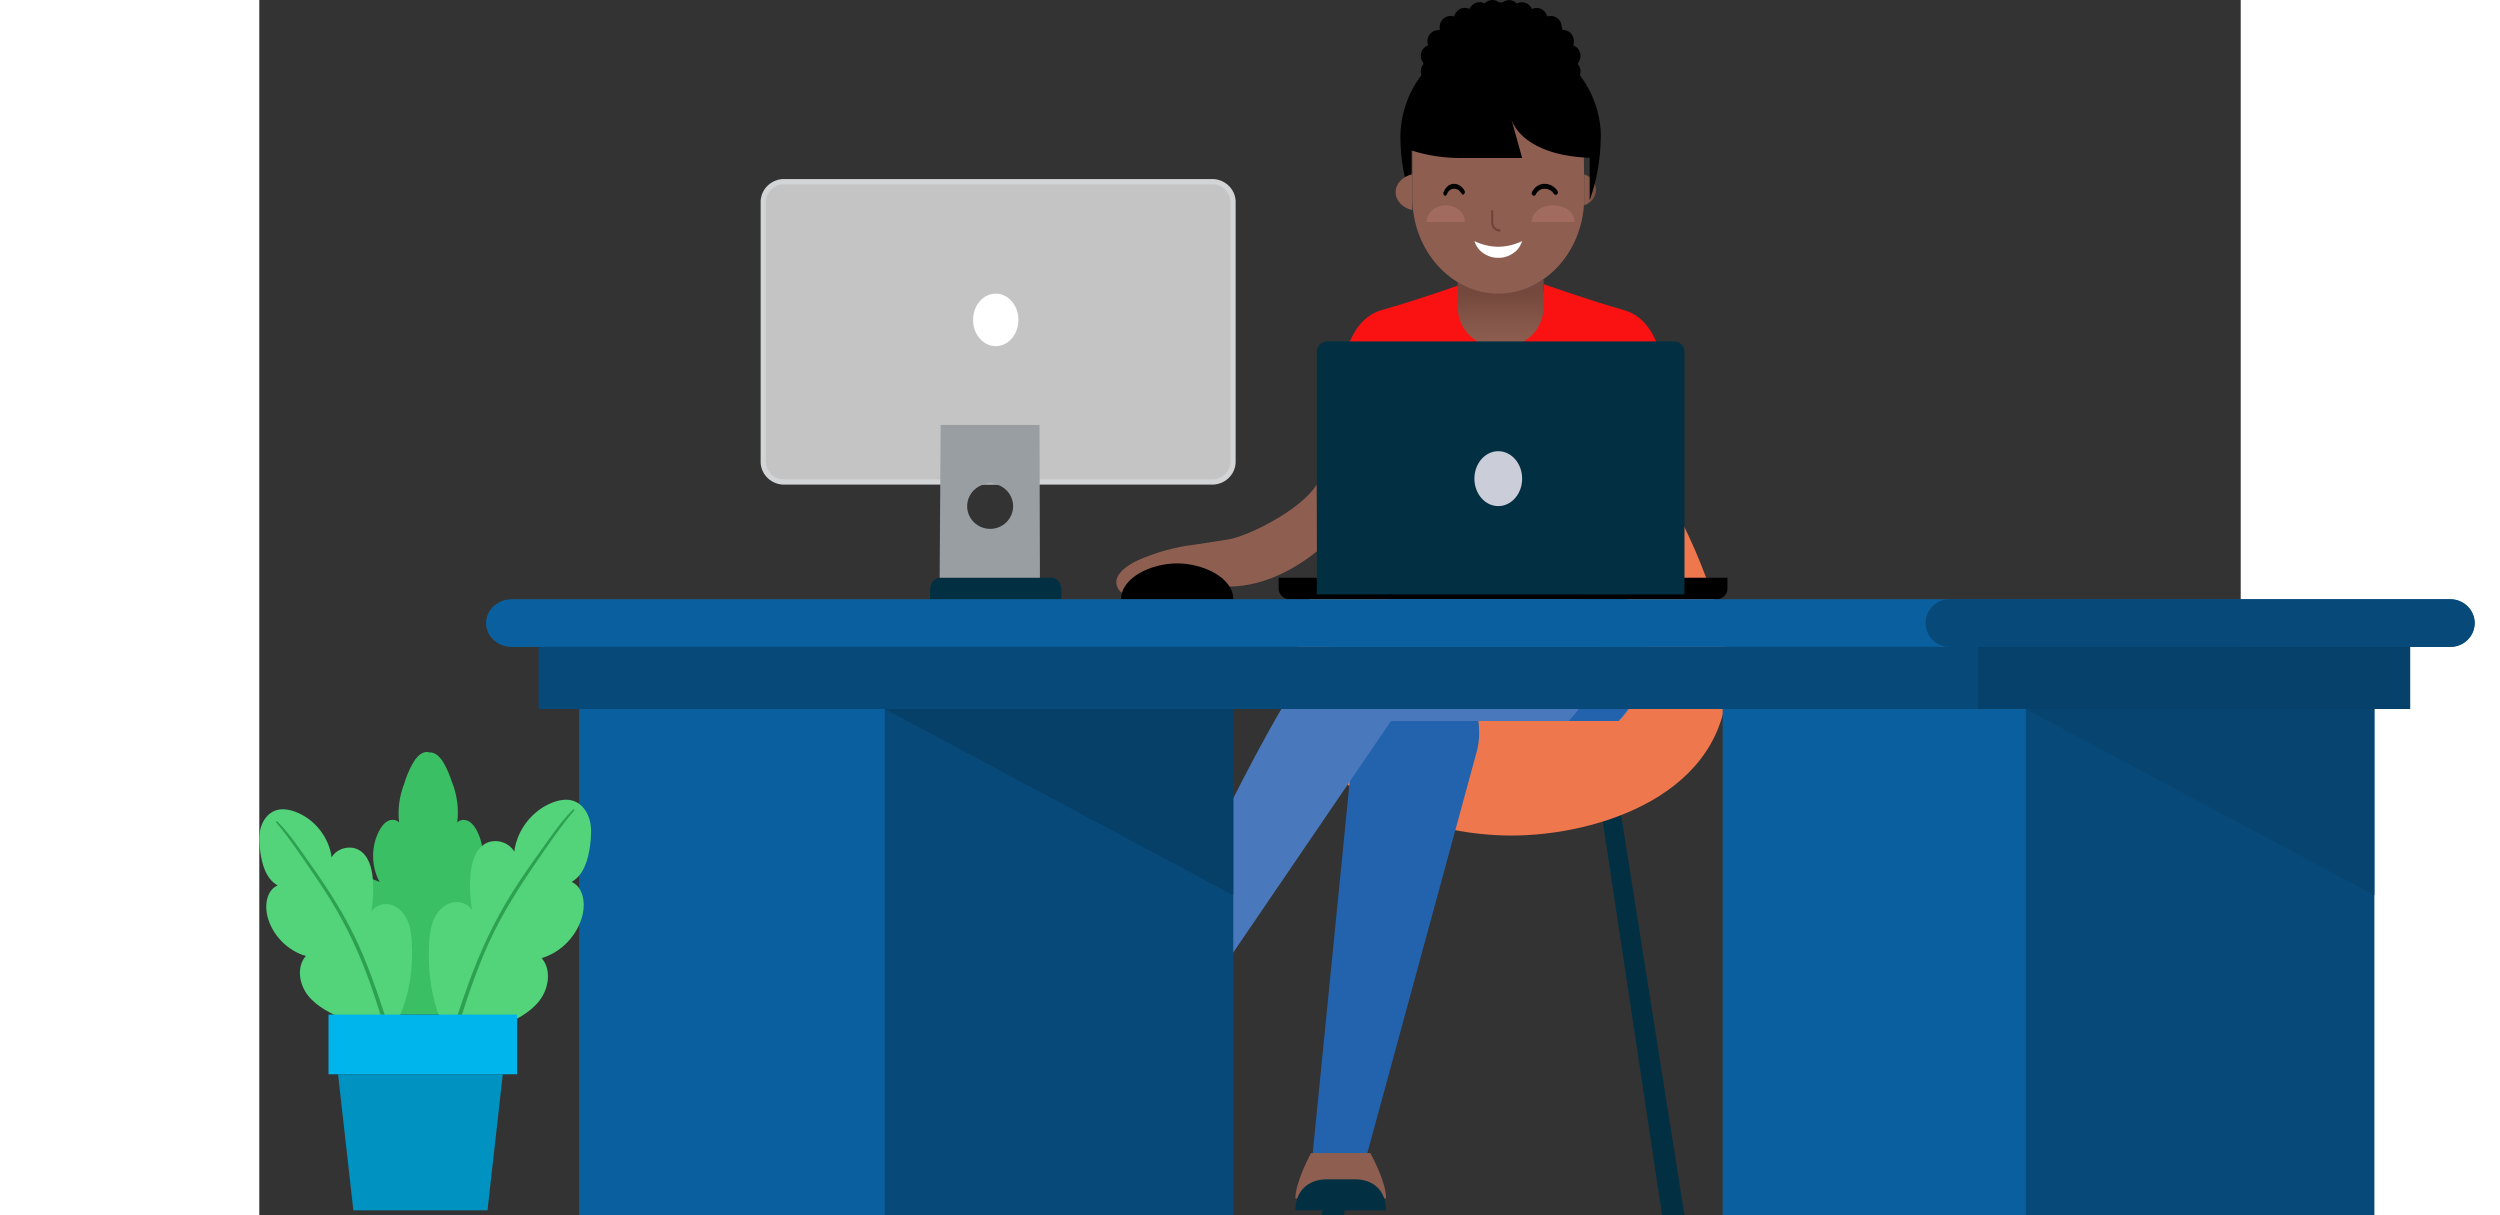 <svg width="430" height="209" viewBox="0 0 830 509" fill="none" xmlns="http://www.w3.org/2000/svg">
<rect x="0" y="0" width="830" height="509" fill="#333333" stroke="none"/>
<path d="M588.147 243.195C588.382 238.787 590 199.837 590 177.003C590 150.314 585.005 133.645 571.451 129.839C557.898 126.034 538.106 119.072 538.106 119.072V120.06C538.088 122.703 537.051 125.23 535.223 127.09C533.395 128.95 530.924 129.99 528.351 129.984H513.625C511.044 129.984 508.569 128.931 506.744 127.056C504.919 125.181 503.894 122.639 503.894 119.988V119C503.894 119 484.102 126.034 470.549 129.767C456.995 133.501 452 150.241 452 176.93C452 201.5 452.75 236.282 452.75 236.282C452.75 236.282 452.047 247.747 472.471 249H565.706C567.947 249.003 570.176 248.662 572.319 247.988L588.147 243.195Z" fill="#FA1212"/>
<path d="M555 73V84.589C555 85.059 555 85.529 555 86C556.488 85.443 557.752 84.532 558.64 83.379C559.527 82.225 560 80.877 560 79.5C560 78.123 559.527 76.775 558.64 75.621C557.752 74.468 556.488 73.557 555 73Z" fill="url(#paint0_linear)"/>
<path d="M519.014 122.727C513.061 122.709 507.209 121.143 502 118.175V128.43C501.972 132.695 503.551 136.806 506.405 139.896C509.259 142.987 513.166 144.816 517.303 145H522.697C526.832 144.81 530.736 142.979 533.588 139.89C536.441 136.801 538.022 132.694 538 128.43V117C532.323 120.716 525.74 122.702 519.014 122.727Z" fill="url(#paint1_linear)"/>
<path fill-rule="evenodd" clip-rule="evenodd" d="M554.675 45.828H517.386C491.173 45.828 484.509 44.273 483.255 42H483V64.917V82.835C483 104.939 499.253 123 519.012 123C538.77 123 555 104.915 555 82.835L554.675 45.828Z" fill="url(#paint2_linear)"/>
<path d="M562 57.622C561.994 50.142 560.055 42.796 556.379 36.332H555.969C555.969 36.208 555.969 36.06 556.138 35.937C555.241 34.392 554.25 32.907 553.171 31.491C553.352 30.993 553.45 30.466 553.46 29.935C553.459 28.783 553.037 27.673 552.278 26.823C552.424 26.602 552.538 26.361 552.616 26.106C553.025 25.516 553.295 24.836 553.402 24.121C553.509 23.405 553.451 22.674 553.233 21.985C553.015 21.296 552.643 20.669 552.146 20.154C551.65 19.639 551.042 19.25 550.372 19.018C550.574 18.473 550.68 17.896 550.686 17.314C550.699 16.69 550.59 16.071 550.365 15.491C550.14 14.912 549.804 14.384 549.377 13.94C548.949 13.496 548.439 13.143 547.877 12.904C547.315 12.665 546.711 12.543 546.102 12.547H545.933C545.883 12.199 545.769 11.863 545.596 11.559C545.596 11.559 545.596 11.411 545.596 11.361C545.596 10.123 545.115 8.936 544.26 8.061C543.405 7.185 542.245 6.693 541.036 6.693C540.613 6.701 540.192 6.759 539.782 6.866C539.655 6.723 539.508 6.598 539.347 6.496C539.147 5.867 538.818 5.29 538.381 4.803C537.944 4.316 537.411 3.931 536.816 3.674C536.222 3.416 535.58 3.292 534.935 3.31C534.289 3.329 533.655 3.488 533.075 3.779C532.725 2.936 532.14 2.217 531.394 1.712C530.647 1.207 529.772 0.938 528.878 0.939C528.154 0.952 527.444 1.138 526.803 1.482C526.033 0.653 524.99 0.146 523.876 0.059C522.761 -0.028 521.655 0.312 520.772 1.013H520.169C519.896 0.987 519.621 0.987 519.349 1.013C518.544 0.363 517.551 0.007 516.526 0C515.914 0.006 515.309 0.136 514.746 0.382C514.183 0.628 513.673 0.985 513.245 1.433C512.603 1.097 511.892 0.919 511.171 0.914C510.272 0.909 509.392 1.175 508.64 1.681C507.889 2.186 507.301 2.907 506.949 3.754C506.34 3.449 505.672 3.288 504.995 3.285C503.957 3.287 502.95 3.649 502.139 4.313C501.328 4.977 500.761 5.904 500.532 6.94C499.843 6.691 499.105 6.615 498.381 6.718C497.657 6.822 496.968 7.102 496.372 7.536C495.776 7.969 495.29 8.543 494.956 9.209C494.622 9.875 494.449 10.613 494.453 11.361C494.415 11.714 494.415 12.07 494.453 12.423C494.453 12.423 494.453 12.547 494.453 12.596H493.874C492.664 12.596 491.505 13.088 490.65 13.963C489.795 14.839 489.314 16.026 489.314 17.264C489.317 17.85 489.431 18.429 489.652 18.968C488.748 19.274 487.961 19.863 487.403 20.652C486.844 21.442 486.542 22.39 486.54 23.365C486.542 24.326 486.828 25.265 487.36 26.057C487.456 26.308 487.578 26.548 487.722 26.773C487.162 27.388 486.781 28.151 486.623 28.977C486.465 29.802 486.537 30.656 486.829 31.441C481.127 38.903 478.02 48.099 478 57.572V57.696C478.068 66.67 479.635 75.566 482.632 84V63.031C489.297 65.138 496.234 66.204 503.21 66.192H528.998L524.511 49.99C524.511 49.743 524.511 49.62 524.511 49.62V49.99C525.235 52.46 530.422 65.007 557.296 66.118V83.951C560.267 75.51 561.833 66.618 561.928 57.647L562 57.622Z" fill="black"/>
<path d="M482.972 85.931V73C480.973 73.438 479.206 74.412 477.945 75.768C476.684 77.124 476 78.788 476 80.5C476 82.212 476.684 83.876 477.945 85.232C479.206 86.588 480.973 87.562 482.972 88C483.035 87.25 482.972 86.603 482.972 85.931Z" fill="url(#paint3_linear)"/>
<path d="M504.877 79.882C504.369 79.003 503.723 78.288 502.985 77.791C502.247 77.295 501.436 77.028 500.612 77.011C499.676 76.938 498.745 77.239 497.935 77.875C497.124 78.512 496.469 79.456 496.051 80.592C495.983 80.841 495.983 81.115 496.051 81.364C496.084 81.493 496.138 81.61 496.209 81.706C496.28 81.802 496.366 81.875 496.462 81.92C496.643 82.024 496.848 82.027 497.031 81.929C497.215 81.831 497.362 81.639 497.442 81.395C497.745 80.638 498.203 80.016 498.762 79.605C499.321 79.194 499.955 79.011 500.589 79.079C501.174 79.082 501.75 79.265 502.276 79.612C502.801 79.96 503.261 80.464 503.622 81.086C503.679 81.196 503.751 81.289 503.835 81.361C503.918 81.432 504.012 81.481 504.109 81.504C504.206 81.527 504.306 81.524 504.403 81.494C504.499 81.465 504.59 81.41 504.671 81.333C504.835 81.172 504.948 80.932 504.986 80.662C505.024 80.393 504.985 80.114 504.877 79.882Z" fill="black"/>
<path d="M543.777 79.875C543.157 79.002 542.371 78.293 541.476 77.797C540.581 77.301 539.599 77.032 538.599 77.009C537.465 76.944 536.337 77.247 535.354 77.882C534.371 78.517 533.575 79.456 533.062 80.584C532.979 80.833 532.979 81.106 533.062 81.355C533.102 81.484 533.167 81.6 533.254 81.697C533.34 81.793 533.445 81.866 533.56 81.91C533.669 81.966 533.787 81.996 533.906 82C534.026 82.003 534.145 81.98 534.256 81.931C534.367 81.882 534.469 81.808 534.554 81.715C534.639 81.621 534.706 81.509 534.751 81.386C535.118 80.63 535.675 80.009 536.353 79.599C537.032 79.188 537.802 79.006 538.572 79.074C539.278 79.073 539.976 79.253 540.609 79.6C541.243 79.948 541.797 80.453 542.227 81.078C542.289 81.209 542.376 81.325 542.482 81.416C542.588 81.507 542.71 81.573 542.841 81.607C542.971 81.642 543.106 81.645 543.238 81.616C543.369 81.588 543.494 81.529 543.603 81.442C543.712 81.356 543.804 81.245 543.871 81.116C543.939 80.987 543.981 80.844 543.995 80.696C544.009 80.547 543.994 80.397 543.952 80.256C543.909 80.115 543.84 79.985 543.749 79.875H543.777Z" fill="black"/>
<path d="M519.571 97C518.624 97 517.716 96.596 517.046 95.878C516.376 95.159 516 94.184 516 93.168V88.46C516.005 88.336 516.055 88.219 516.138 88.133C516.222 88.048 516.333 88 516.449 88C516.505 88 516.561 88.012 516.613 88.035C516.665 88.058 516.712 88.092 516.752 88.135C516.792 88.177 516.823 88.228 516.845 88.284C516.866 88.34 516.877 88.4 516.877 88.46V93.168C516.877 93.934 517.161 94.67 517.666 95.212C518.172 95.754 518.857 96.058 519.571 96.058C519.629 96.058 519.686 96.071 519.74 96.095C519.793 96.12 519.841 96.156 519.881 96.201C519.922 96.246 519.953 96.299 519.973 96.357C519.993 96.416 520.002 96.478 520 96.54C520 96.662 519.954 96.779 519.874 96.865C519.794 96.951 519.685 97 519.571 97Z" fill="#734139"/>
<path d="M519.434 103.353H518.543C515.285 103.258 512.061 102.463 509 101C509.535 102.584 510.367 103.967 511.42 105.021C513.594 106.979 516.176 108.018 518.817 108H519.205C521.84 108.018 524.414 106.978 526.58 105.021C527.646 103.985 528.481 102.597 529 101C525.933 102.47 522.7 103.265 519.434 103.353Z" fill="white"/>
<path opacity="0.2" d="M541.943 86.001C540.767 86.001 539.601 86.182 538.514 86.534C537.427 86.886 536.44 87.402 535.609 88.052C534.779 88.702 534.12 89.474 533.673 90.323C533.225 91.172 532.996 92.082 533 93H551C551.004 92.074 550.772 91.157 550.317 90.302C549.862 89.448 549.194 88.672 548.351 88.02C547.508 87.369 546.507 86.855 545.407 86.508C544.307 86.161 543.13 85.989 541.943 86.001Z" fill="#F39B9B"/>
<path opacity="0.2" d="M496.987 86C494.867 86.006 492.835 86.746 491.338 88.058C489.841 89.37 489 91.147 489 93H505C505 91.144 504.156 89.363 502.653 88.05C501.151 86.737 499.112 86 496.987 86Z" fill="#F39B9B"/>
<path d="M562 339L587.62 509H597L570.096 339H562Z" fill="#023042"/>
<path d="M471.904 339L445 509H454.38L480 339H471.904Z" fill="#023042"/>
<path d="M615 283.983C615 332.963 560.488 350 524.488 350C488.488 350 434 332.963 434 283.983C434 235.003 488.488 145 524.488 145C560.488 145 615 235.027 615 283.983Z" fill="#EF774E"/>
<path d="M459.083 304.112L441.095 484.834C440.872 486.736 441.043 488.665 441.597 490.493C442.151 492.322 443.076 494.008 444.311 495.442C445.545 496.875 447.061 498.023 448.758 498.808C450.455 499.594 452.295 500 454.156 500H450.856C456.782 500 460.663 495.933 462.243 490.025L510.001 314.733C510.658 312.286 510.994 309.76 511 307.222C511 298.276 508.258 280 485.808 280H485.158C478.708 280.076 472.506 282.564 467.708 287.001C462.91 291.438 459.844 297.52 459.083 304.112Z" fill="#2362AC"/>
<path d="M576.144 254.182C576.144 254.182 565.952 238 524.731 238C480.782 238 460.95 258.009 442.48 276.269C424.011 294.53 372 409.433 372 409.433L394.345 419L474.06 302.019H569.565C569.565 302.019 592.436 279.458 576.144 254.182Z" fill="#4979BC"/>
<path d="M575.974 254.177C575.974 254.177 565.486 238 523.069 238C519.573 238 516.225 238.142 513 238.378C546.653 240.739 555.368 254.177 555.368 254.177C572.133 279.447 548.475 302 548.475 302H569.204C569.204 302 592.739 279.447 575.974 254.177Z" fill="#2362AC"/>
<path d="M540.336 242C540.112 242.994 539.557 243.883 538.764 244.52C537.97 245.157 536.984 245.506 535.967 245.508H506.033C505.016 245.506 504.03 245.157 503.236 244.52C502.443 243.883 501.888 242.994 501.664 242H427V246.5C427.006 247.692 427.481 248.832 428.322 249.675C429.163 250.517 430.301 250.994 431.49 251H610.51C611.1 251 611.684 250.884 612.228 250.657C612.773 250.431 613.268 250.1 613.685 249.682C614.102 249.264 614.433 248.768 614.658 248.222C614.884 247.676 615 247.091 615 246.5V242H540.336Z" fill="black"/>
<path d="M443 249V147.295C443.006 146.154 443.472 145.061 444.295 144.257C445.118 143.452 446.232 143 447.393 143H592.631C593.788 143.006 594.896 143.461 595.713 144.265C596.531 145.069 596.994 146.158 597 147.295V249H443Z" fill="#023042"/>
<path d="M519 212C524.523 212 529 206.851 529 200.5C529 194.149 524.523 189 519 189C513.477 189 509 194.149 509 200.5C509 206.851 513.477 212 519 212Z" fill="#CBCDD8"/>
<path d="M442.928 203C436.164 213.872 413.643 224.887 405.584 226.024L391.936 228.132C383.648 229.118 375.56 231.346 367.951 234.74C367.951 234.74 357.446 239.265 359.197 245.163C359.407 246.031 359.829 246.835 360.427 247.504C361.025 248.173 361.78 248.687 362.627 249C365.433 241.349 375.89 236.47 385.196 236.47C393.087 236.47 401.794 239.975 405.967 245.708C422.013 245.708 435.565 236.92 443 230.974L442.928 203Z" fill="url(#paint4_linear)"/>
<path d="M465.398 483H440.576C440.576 483 434 495.024 434 502H471.999C472.075 495.024 465.398 483 465.398 483Z" fill="url(#paint5_linear)"/>
<path d="M458.914 494H447.039C439.914 494 434 498.458 434 507H472C471.929 498.034 466.062 494 458.914 494Z" fill="#023042"/>
<path d="M393.814 419.408L382.55 414.495L372.215 410C372.215 410 361.74 419.605 359 426.63L375.095 433.631L392.095 441C394.835 434.147 393.814 419.408 393.814 419.408Z" fill="url(#paint6_linear)"/>
<path d="M383.321 429.204L372.116 424.325C365.346 421.368 358.147 423.213 355 431.353L390.758 447C394.191 438.456 390.115 432.187 383.321 429.204Z" fill="#023042"/>
<path d="M408 251C408 242.021 395.422 236 384.488 236C373.554 236 361 241.979 361 251H408Z" fill="black"/>
<path d="M407.887 85.082L407.885 85.111V85.14V192.86V192.889L407.887 192.918C408.004 195.158 407.214 197.357 405.68 199.039C404.153 200.714 402.008 201.743 399.705 201.898H219.272C216.971 201.744 214.83 200.714 213.306 199.039C211.776 197.356 210.991 195.158 211.114 192.921L211.116 192.891V192.86V85.14V85.111L211.114 85.082C210.997 82.846 211.784 80.65 213.313 78.968C214.836 77.293 216.974 76.262 219.273 76.102H399.705C402.008 76.257 404.153 77.286 405.68 78.961C407.214 80.643 408.004 82.843 407.887 85.082Z" fill="#C4C4C4" stroke="#D2D4D5" stroke-width="2.203"/>
<path d="M285.218 242.001H331.828C332.379 241.997 332.925 242.125 333.434 242.377C333.943 242.628 334.405 242.999 334.793 243.468C335.181 243.936 335.488 244.492 335.695 245.104C335.902 245.716 336.006 246.371 336 247.031V251H281V247.031C280.994 246.366 281.099 245.706 281.309 245.091C281.519 244.475 281.83 243.916 282.223 243.447C282.616 242.978 283.084 242.609 283.599 242.36C284.113 242.112 284.664 241.989 285.218 242.001Z" fill="#023042"/>
<path fill-rule="evenodd" clip-rule="evenodd" d="M326.831 178H285.409L285 242H327L326.831 178ZM306.144 221.546C304.239 221.546 302.377 220.988 300.793 219.944C299.209 218.9 297.974 217.416 297.245 215.68C296.516 213.943 296.325 212.033 296.697 210.189C297.068 208.346 297.986 206.653 299.333 205.324C300.68 203.995 302.397 203.09 304.265 202.723C306.134 202.356 308.071 202.545 309.831 203.264C311.591 203.983 313.096 205.201 314.154 206.764C315.213 208.326 315.778 210.164 315.778 212.043C315.778 214.563 314.763 216.98 312.956 218.762C311.15 220.545 308.699 221.546 306.144 221.546Z" fill="#999EA3"/>
<path d="M308.5 145C313.747 145 318 140.075 318 134C318 127.925 313.747 123 308.5 123C303.253 123 299 127.925 299 134C299 140.075 303.253 145 308.5 145Z" fill="white"/>
<path d="M917.221 271H105.779C99.826 271 95 266.523 95 261C95 255.477 99.826 251 105.779 251H917.221C923.174 251 928 255.477 928 261C928 266.523 923.174 271 917.221 271Z" fill="#0A609E"/>
<path d="M917.918 271H708.082C702.514 271 698 266.523 698 261C698 255.477 702.514 251 708.082 251H917.918C923.486 251 928 255.477 928 261C928 266.523 923.486 271 917.918 271Z" fill="#074978"/>
<path d="M884 271H117V297H884V271Z" fill="#074978"/>
<path d="M901 271H720V297H901V271Z" fill="#06416B"/>
<path d="M315 297H134V509H315V297Z" fill="#0A609E"/>
<path d="M408 297H262V509H408V297Z" fill="#074978"/>
<path d="M408 297H262L408 375V297Z" fill="#064069"/>
<path d="M793 297H613V509H793V297Z" fill="#0A609E"/>
<path d="M886 297H740V509H886V297Z" fill="#074978"/>
<path d="M886 297H740L886 375V297Z" fill="#074470"/>
<path d="M107.535 378.774C106.859 374.599 105.104 370.148 101.444 368.425C98.076 366.839 94.15 368.041 90.76 369.573C94.462 363.098 94.602 354.52 91.114 347.914C90.282 346.337 89.205 344.82 87.684 343.998C86.163 343.176 84.12 343.229 82.921 344.515C83.677 338.671 82.805 332.635 80.576 327.232C79.768 324.705 78.719 322.263 77.446 319.959C76.096 317.517 73.901 314.966 71.324 315.201C71.208 315.162 71.093 315.124 70.973 315.096C68.208 314.455 65.8 317.135 64.341 319.699C62.792 322.422 61.562 325.345 60.672 328.381C58.706 333.466 57.928 339.067 58.567 344.522C57.383 343.219 55.341 343.139 53.811 343.94C52.279 344.741 51.184 346.244 50.333 347.809C46.765 354.367 46.801 362.947 50.424 369.471C47.053 367.893 43.142 366.638 39.755 368.178C36.075 369.852 34.265 374.279 33.539 378.444C31.296 391.319 36.278 404.73 44.334 414.672C48.126 419.351 52.82 423.55 58.484 425L82.028 424.988C87.708 423.615 92.453 419.48 96.301 414.853C104.477 405.02 109.622 391.678 107.535 378.774Z" fill="#3BBF64"/>
<path d="M35.385 427C29.898 424.461 24.205 421.764 20.439 417.054C16.674 412.343 15.515 404.983 19.503 400.456C11.602 398.164 5.179 391.414 3.315 383.443C2.219 378.756 3.252 372.819 7.683 370.887C2.859 368.191 1.144 362.179 0.405 356.726C-0.039 353.447 -0.287 350.064 0.576 346.869C1.438 343.674 3.589 340.664 6.714 339.526C9.358 338.563 12.329 339.041 14.973 340.005C23.07 342.959 29.216 350.638 30.293 359.147C32.477 355.35 37.947 353.882 41.756 356.069C45.776 358.377 47.15 363.463 47.548 368.063C47.949 372.7 47.735 377.388 46.915 381.969C48.49 379.181 52.262 378.091 55.336 379.032C58.41 379.973 60.758 382.579 62.051 385.508C63.343 388.437 63.708 391.681 63.88 394.875C64.453 405.488 63.014 416.332 58.618 426.02" fill="#53D47B"/>
<path d="M7.089 344.584C11.403 349.592 15.123 355.046 18.877 360.463C22.625 365.874 26.325 371.328 29.796 376.916C36.8 388.192 42.246 400.127 46.659 412.597C49.11 419.523 51.154 426.581 53.589 433.51C53.886 434.359 55.217 434.02 54.969 433.136C53.191 426.771 51.051 420.474 48.867 414.233C46.682 407.993 44.308 401.813 41.582 395.781C36.103 383.659 28.892 372.482 21.173 361.64C16.915 355.659 12.817 349.312 7.577 344.105C7.26 343.789 6.806 344.256 7.089 344.584Z" fill="#2DA151"/>
<path d="M101.404 430C107.234 427.259 113.282 424.348 117.283 419.262C121.285 414.176 122.515 406.231 118.279 401.344C126.673 398.87 133.497 391.582 135.478 382.978C136.642 377.918 135.546 371.508 130.837 369.423C135.963 366.513 137.784 360.023 138.57 354.136C139.041 350.596 139.305 346.944 138.388 343.495C137.472 340.045 135.186 336.796 131.867 335.568C129.057 334.528 125.9 335.044 123.092 336.085C114.488 339.273 107.958 347.564 106.814 356.749C104.493 352.651 98.682 351.065 94.635 353.426C90.363 355.919 88.903 361.409 88.481 366.375C88.055 371.38 88.282 376.441 89.153 381.387C87.48 378.377 83.472 377.201 80.206 378.217C76.939 379.233 74.444 382.046 73.071 385.208C71.699 388.37 71.311 391.872 71.127 395.32C70.518 406.777 72.048 418.484 76.718 428.942" fill="#53D47B"/>
<path d="M131.411 339.106C126.368 344.109 122.388 350.093 118.264 355.817C114.061 361.651 109.932 367.532 106.102 373.609C98.446 385.754 92.466 398.622 87.608 412.064C84.862 419.661 82.231 427.355 80.031 435.123C79.778 436.018 81.138 436.366 81.442 435.503C83.772 428.868 85.759 422.119 88.067 415.475C90.413 408.717 92.957 402.017 95.906 395.486C101.73 382.584 109.426 370.69 117.491 359.038C122.076 352.414 126.598 345.692 131.909 339.594C132.199 339.26 131.733 338.786 131.411 339.106Z" fill="#2DA151"/>
<path d="M108 425H29V450H108V425Z" fill="#00B4EC"/>
<path d="M95.593 507H39.406L33 450H102L95.593 507Z" fill="#0093C2"/>
<defs>
<linearGradient id="paint0_linear" x1="554.912" y1="79.488" x2="559.972" y2="79.488" gradientUnits="userSpaceOnUse">
<stop stop-color="#8E5F51"/>
<stop offset="0.39" stop-color="#885A4C"/>
<stop offset="0.89" stop-color="#794C40"/>
<stop offset="1" stop-color="#74483C"/>
</linearGradient>
<linearGradient id="paint1_linear" x1="519.988" y1="145" x2="519.988" y2="117" gradientUnits="userSpaceOnUse">
<stop stop-color="#8E5F51"/>
<stop offset="0.44" stop-color="#825447"/>
<stop offset="0.79" stop-color="#74483C"/>
</linearGradient>
<linearGradient id="paint2_linear" x1="11334.1" y1="3729.12" x2="13566.8" y2="3729.12" gradientUnits="userSpaceOnUse">
<stop stop-color="#8E5F51"/>
<stop offset="0.39" stop-color="#885A4C"/>
<stop offset="0.89" stop-color="#794C40"/>
<stop offset="1" stop-color="#74483C"/>
</linearGradient>
<linearGradient id="paint3_linear" x1="1514.66" y1="736.15" x2="1531.39" y2="736.15" gradientUnits="userSpaceOnUse">
<stop stop-color="#8E5F51"/>
<stop offset="0.39" stop-color="#885A4C"/>
<stop offset="0.89" stop-color="#794C40"/>
<stop offset="1" stop-color="#74483C"/>
</linearGradient>
<linearGradient id="paint4_linear" x1="8663.24" y1="5040.36" x2="11605.8" y2="5040.36" gradientUnits="userSpaceOnUse">
<stop stop-color="#8E5F51"/>
<stop offset="0.39" stop-color="#885A4C"/>
<stop offset="0.89" stop-color="#794C40"/>
<stop offset="1" stop-color="#74483C"/>
</linearGradient>
<linearGradient id="paint5_linear" x1="5393.76" y1="4601.25" x2="5969.08" y2="4601.25" gradientUnits="userSpaceOnUse">
<stop stop-color="#8E5F51"/>
<stop offset="0.39" stop-color="#885A4C"/>
<stop offset="0.89" stop-color="#794C40"/>
<stop offset="1" stop-color="#74483C"/>
</linearGradient>
<linearGradient id="paint6_linear" x1="3817" y1="6253.19" x2="4344.45" y2="6253.19" gradientUnits="userSpaceOnUse">
<stop stop-color="#8E5F51"/>
<stop offset="0.39" stop-color="#885A4C"/>
<stop offset="0.89" stop-color="#794C40"/>
<stop offset="1" stop-color="#74483C"/>
</linearGradient>
</defs>
</svg>
